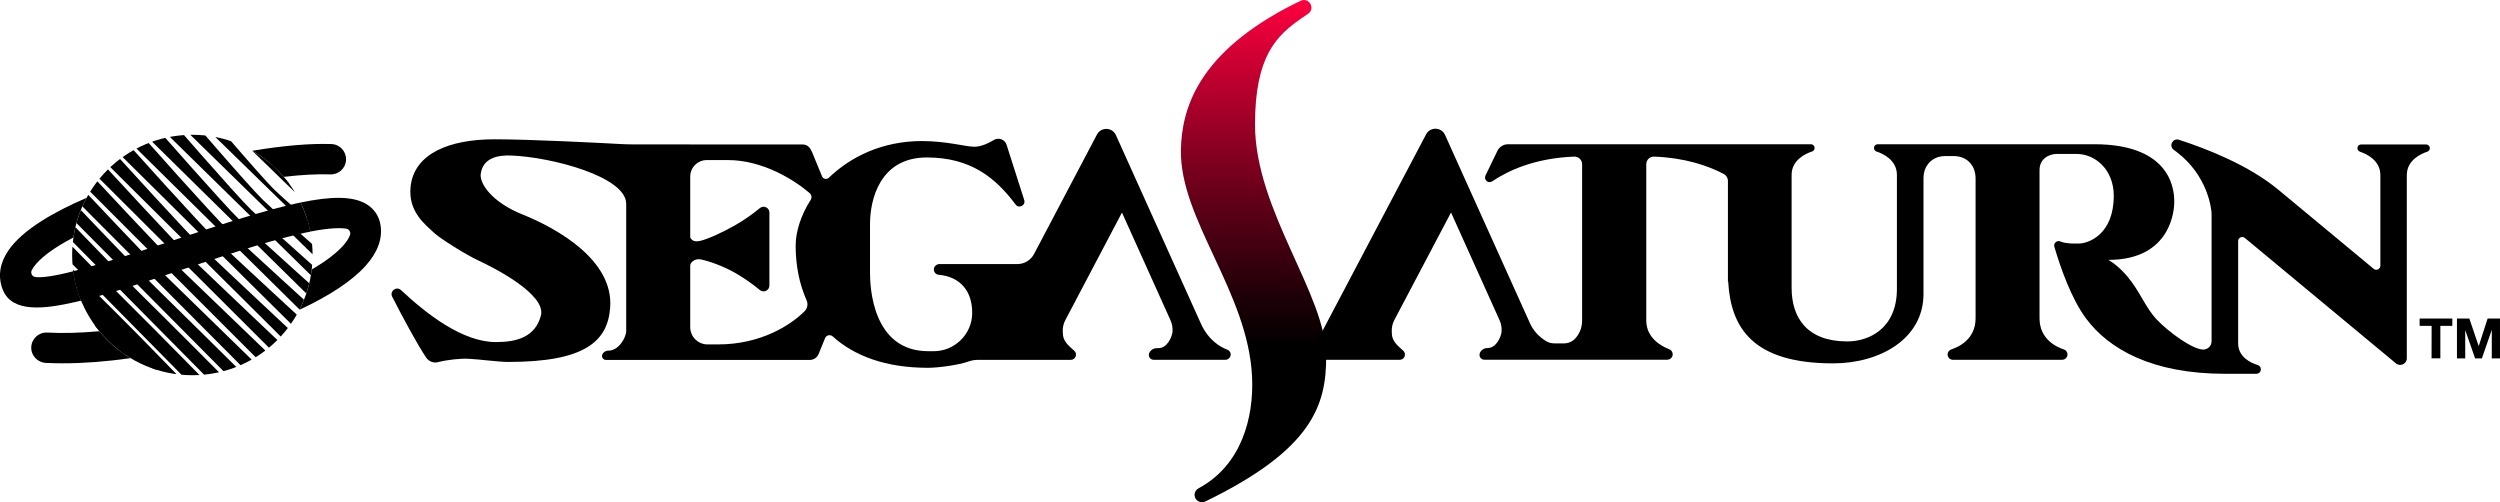 <?xml version="1.0" encoding="utf-8"?>
<!-- Generator: Adobe Illustrator 26.0.3, SVG Export Plug-In . SVG Version: 6.00 Build 0)  -->
<svg version="1.1" id="Layer_1" xmlns="http://www.w3.org/2000/svg" xmlns:xlink="http://www.w3.org/1999/xlink" x="0px" y="0px"
	 viewBox="0 0 3839 771.2" style="enable-background:new 0 0 3839 771.2;" xml:space="preserve">
<style type="text/css">
	.st0{display:none;}
	.st1{display:inline;}
	.st2{fill:url(#SVGID_1_);}
	.st3{fill:url(#SVGID_00000054981690553987287710000012235195919201317250_);}
	.st4{clip-path:url(#SVGID_00000168833673873015063580000010566681052434297274_);}
	.st5{clip-path:url(#SVGID_00000034081286514360992950000017300223864250111885_);fill:none;}
	.st6{fill:none;}
	.st7{fill:url(#SVGID_00000115508887139657479750000007835335877664903073_);}
	.st8{clip-path:url(#SVGID_00000159446088405014323390000015262467560770648449_);}
	.st9{clip-path:url(#SVGID_00000165921094895788104430000014346238430173910443_);}
	.st10{clip-path:url(#SVGID_00000086682397491693795870000013721782042049955249_);}
	.st11{fill:url(#SVGID_00000155865506258229381760000001254394013915655569_);}
	.st12{fill:url(#SVGID_00000113328298230656927840000013901479728560954547_);}
	.st13{clip-path:url(#SVGID_00000016055777964318936140000016680792901207570623_);}
	.st14{clip-path:url(#SVGID_00000035513982421646690980000014551676012743676290_);fill:none;}
	.st15{fill:url(#SVGID_00000157277394840288114520000006172299746466194323_);}
	.st16{clip-path:url(#SVGID_00000023270784348637826280000014429374976367067528_);}
	.st17{clip-path:url(#SVGID_00000143587367466264674170000001202327365030059655_);}
	.st18{clip-path:url(#SVGID_00000138570654225816802920000009189231827070969017_);}
	.st19{fill:#FFFFFF;}
	.st20{fill:url(#SVGID_00000028317951467667910490000010814798378646905730_);}
	.st21{fill:url(#SVGID_00000052814008966996034780000005684342015501538461_);}
	.st22{clip-path:url(#SVGID_00000059291618077854128980000012312877746779365557_);fill:#FFFFFF;}
	.st23{clip-path:url(#SVGID_00000018206437503248745850000005795368315330001818_);fill:none;}
	.st24{fill:url(#SVGID_00000033368917712803511440000016697994100741500047_);}
	.st25{clip-path:url(#SVGID_00000149364464248894949110000002836430388032320135_);fill:#FFFFFF;}
	.st26{clip-path:url(#SVGID_00000143587707536594567360000011612962079974241166_);fill:#FFFFFF;}
	.st27{clip-path:url(#SVGID_00000023984159140318886900000010420521569062396830_);}
	.st28{clip-path:url(#SVGID_00000023984159140318886900000010420521569062396830_);fill:#FFFFFF;}
	.st29{fill:url(#SVGID_00000052082775386745337550000017173291404204480698_);}
	.st30{fill:url(#SVGID_00000178889130068229390920000013700981271208122015_);}
	.st31{clip-path:url(#SVGID_00000071520508280312829430000013087531443846892217_);fill:#FFFFFF;}
	.st32{clip-path:url(#SVGID_00000072975710359913646060000000751208986166118785_);fill:none;}
	.st33{fill:url(#SVGID_00000016055164234462363170000016566754100198261940_);}
	.st34{clip-path:url(#SVGID_00000128449917568456633800000017194412456426621830_);fill:#FFFFFF;}
	.st35{clip-path:url(#SVGID_00000169535160305314836220000002255689085325926310_);fill:#FFFFFF;}
	.st36{clip-path:url(#SVGID_00000139254193049399718340000007774070248792893600_);}
	.st37{clip-path:url(#SVGID_00000139254193049399718340000007774070248792893600_);fill:#FFFFFF;}
	.st38{clip-path:url(#SVGID_00000145046888821365708290000004035084948796580007_);}
	.st39{clip-path:url(#SVGID_00000106857488015399634990000002792112418451513527_);}
	.st40{clip-path:url(#SVGID_00000118371517331642732860000013894057950098572461_);}
	.st41{clip-path:url(#SVGID_00000104670989063746358040000009121467317239555750_);}
	.st42{clip-path:url(#SVGID_00000165924775041789535950000017749619982320230324_);}
	.st43{clip-path:url(#SVGID_00000147194631284110472610000001099617763558482337_);}
	.st44{clip-path:url(#SVGID_00000137094339651198390690000005077808590860516493_);fill:#FFFFFF;}
	.st45{clip-path:url(#SVGID_00000115499712041946074520000008981385463593659782_);fill:#FFFFFF;}
	.st46{clip-path:url(#SVGID_00000052104421022145158440000003395225576669948083_);}
	.st47{clip-path:url(#SVGID_00000052104421022145158440000003395225576669948083_);fill:#FFFFFF;}
	.st48{clip-path:url(#SVGID_00000173878639322725029560000007696764800774994865_);fill:#FFFFFF;}
	.st49{clip-path:url(#SVGID_00000088097952167299826650000011240254153642542527_);fill:#FFFFFF;}
	.st50{clip-path:url(#SVGID_00000152978028793305529690000009090265838545148587_);}
	.st51{clip-path:url(#SVGID_00000152978028793305529690000009090265838545148587_);fill:#FFFFFF;}
	.st52{fill:url(#SVGID_00000066480398390492054710000009173528701931041949_);}
	.st53{fill:url(#SVGID_00000065072512849465038580000004660131647160511132_);}
	.st54{clip-path:url(#SVGID_00000165915691678913172940000007964992773427095707_);}
	.st55{clip-path:url(#SVGID_00000006679363439756352610000010951787475424357287_);fill:none;}
	.st56{fill:url(#SVGID_00000136391606375615068960000001030417452178012345_);}
	.st57{fill:url(#SVGID_00000142137788989500428540000017017930306424484025_);}
	.st58{clip-path:url(#SVGID_00000073721642879751232450000000463580247947474842_);}
	.st59{clip-path:url(#SVGID_00000021109316560032056640000007515753125021538704_);fill:none;}
	.st60{fill:url(#SVGID_00000173154818239663330660000006502936209231670185_);}
	.st61{clip-path:url(#SVGID_00000003105891958818266200000000000834335165014454_);}
	.st62{clip-path:url(#SVGID_00000065768899613752900680000003868061203581780371_);}
	.st63{clip-path:url(#SVGID_00000092419422596228448790000007068797663041120698_);}
	.st64{fill:url(#SVGID_00000087385369165077110710000010746914787858208655_);}
	.st65{clip-path:url(#SVGID_00000096023672542267545620000000785670144116087450_);}
	.st66{clip-path:url(#SVGID_00000081632595004613548020000005056923688436797367_);}
	.st67{clip-path:url(#SVGID_00000130644703229167133380000013131984980930829712_);}
	.st68{clip-path:url(#SVGID_00000126320594173490515570000014530740832046077314_);}
	.st69{clip-path:url(#SVGID_00000170270596895105299080000013712348028143279745_);}
	.st70{clip-path:url(#SVGID_00000023256134350169634960000004823760148987333283_);}
	.st71{fill:url(#SVGID_00000039116221221460767080000016607582886525068430_);}
	.st72{clip-path:url(#SVGID_00000031905298543188752070000011782076236226019982_);}
	.st73{clip-path:url(#SVGID_00000040574490689153109100000015148098803382986128_);}
	.st74{clip-path:url(#SVGID_00000011744243990025408830000005313531645040001971_);}
	.st75{fill:url(#SVGID_00000032649647976790319430000017582090586122457730_);}
	.st76{fill:url(#SVGID_00000037667332654604308300000010742001312682748344_);}
	.st77{clip-path:url(#SVGID_00000000928450150859970500000006791682256628808350_);}
	.st78{clip-path:url(#SVGID_00000124860823229862568240000002143996803380132253_);fill:none;}
	.st79{clip-path:url(#SVGID_00000116934852508095994150000016083544878640916638_);}
	.st80{clip-path:url(#SVGID_00000158017150680184702750000013389935133590831512_);}
	.st81{clip-path:url(#SVGID_00000177467771730971835500000015039141668264915380_);}
	.st82{fill:url(#SVGID_00000137833863536761910100000016478216229718420352_);}
	.st83{clip-path:url(#SVGID_00000113318444134211030320000005546501109529927601_);}
	.st84{clip-path:url(#SVGID_00000165229781832573889030000010092730873986148020_);}
	.st85{clip-path:url(#SVGID_00000028292763794300596900000015284220612493831609_);}
	.st86{clip-path:url(#SVGID_00000087407248125807472020000015106815422304611991_);}
	.st87{clip-path:url(#SVGID_00000143596328602059171960000002814529644500394679_);}
	.st88{clip-path:url(#SVGID_00000125583790444584508330000006696772940395068853_);}
	.st89{clip-path:url(#SVGID_00000149357361059035844820000009822650241116215216_);}
	.st90{clip-path:url(#SVGID_00000000919968395850023770000003485922541169422220_);}
	.st91{clip-path:url(#SVGID_00000160881357460940705460000002711631171167111299_);}
	.st92{fill:url(#SVGID_00000062188158688530970870000004855391757400968584_);}
	.st93{clip-path:url(#SVGID_00000007426086504680196190000009173010944849573550_);}
	.st94{clip-path:url(#SVGID_00000145058711556512198140000013178074659439473039_);}
	.st95{clip-path:url(#SVGID_00000144325179358032567270000014141129856774126230_);}
	.st96{clip-path:url(#SVGID_00000180367854395122875910000015509942776728949407_);}
	.st97{clip-path:url(#SVGID_00000044166880749777218420000000323983838497478060_);fill:#FFFFFF;}
	.st98{clip-path:url(#SVGID_00000154412530092156469760000008250040805071669173_);}
	.st99{clip-path:url(#SVGID_00000057857321499145571810000012975695194979920012_);}
	.st100{clip-path:url(#SVGID_00000160904150293927026990000014378043443827424897_);fill:#FFFFFF;}
	.st101{clip-path:url(#SVGID_00000103967316165870841650000015131460443196864397_);}
	.st102{fill:url(#SVGID_00000183245986609419375830000006231529509073006518_);}
	.st103{fill:url(#SVGID_00000009558678941885221660000005687110397532674217_);}
	.st104{clip-path:url(#SVGID_00000059287530676555580490000005284121438233128600_);}
	.st105{clip-path:url(#SVGID_00000054246368835365427650000012225175952007236484_);fill:none;}
	.st106{clip-path:url(#SVGID_00000178203810389225783870000011709003462588156607_);}
	.st107{clip-path:url(#SVGID_00000132069200434710149580000006560589985352520080_);}
	.st108{clip-path:url(#SVGID_00000168101913809880405410000013776637612284166334_);}
	.st109{fill:url(#SVGID_00000030488021517511624260000002087148982224672129_);}
	.st110{fill:url(#SVGID_00000039104847569890982870000014567503446276137368_);}
	.st111{fill:url(#SVGID_00000130629575905209892120000002172202725924876420_);}
	.st112{clip-path:url(#SVGID_00000012471382791337608210000005297806556379797694_);}
	.st113{clip-path:url(#SVGID_00000057128415295093912030000002751034727533107872_);fill:none;}
	.st114{fill:url(#SVGID_00000033340680369990547780000013790336979528405672_);}
	.st115{fill:url(#SVGID_00000140703390055960601930000015685325732882640256_);}
	.st116{clip-path:url(#SVGID_00000086665745521580249350000006757579440927065996_);}
	.st117{clip-path:url(#SVGID_00000119101927971402835060000006717555915858986903_);fill:none;}
	.st118{clip-path:url(#SVGID_00000124845945145776534190000014641869831678113695_);}
	.st119{clip-path:url(#SVGID_00000116212435812701413510000002168331416930380706_);}
	.st120{clip-path:url(#SVGID_00000093149728542405088160000000610090489372077737_);}
	.st121{fill:url(#SVGID_00000177451137683827264100000010273696770672276375_);}
	.st122{fill:url(#SVGID_00000072255597403387027390000008004355104722448029_);}
	.st123{fill:url(#SVGID_00000152959736243545937960000010401660508498103188_);}
	.st124{clip-path:url(#SVGID_00000162329478394659076150000009042053886430676116_);}
	.st125{clip-path:url(#SVGID_00000134958312093864192520000002687599397694152364_);fill:none;}
	.st126{clip-path:url(#SVGID_00000173859849582209572260000001905710734744182701_);}
	.st127{clip-path:url(#SVGID_00000167397727087830236350000016803445724243284384_);}
	.st128{clip-path:url(#SVGID_00000082350419867952734600000000312728026321970870_);}
	.st129{fill:url(#SVGID_00000044891470901529341080000004002401300855509693_);}
	.st130{fill:url(#SVGID_00000122686057643621157370000000432848455853929110_);}
	.st131{fill:url(#SVGID_00000050660333663167142340000006667008270165539714_);}
	.st132{clip-path:url(#SVGID_00000003806176321975308430000002460595666592672693_);}
	.st133{clip-path:url(#SVGID_00000027562487117284058250000017228517963107300242_);fill:none;}
	.st134{clip-path:url(#SVGID_00000101084776888223023590000008194736500337566905_);}
	.st135{clip-path:url(#SVGID_00000029757801782655461930000007018481040027266953_);}
	.st136{clip-path:url(#SVGID_00000114067616483811383930000009166829371070161070_);}
	.st137{fill:url(#SVGID_00000047780515090335329190000007231553803343573657_);}
	.st138{fill:url(#SVGID_00000052097450921602247580000013448904649421444231_);}
	.st139{fill:url(#SVGID_00000081611257506690823950000002881363141497840562_);}
	.st140{clip-path:url(#SVGID_00000139254708442540227030000016638891827821546686_);}
	.st141{clip-path:url(#SVGID_00000039815127845310108980000010309595722816002707_);fill:none;}
	.st142{clip-path:url(#SVGID_00000007392439771073590910000017186021322448931725_);}
	.st143{clip-path:url(#SVGID_00000147188864178599073230000006203382614158325937_);}
	.st144{clip-path:url(#SVGID_00000168797455246498355730000002319254399600022933_);}
	.st145{fill:url(#SVGID_00000015348360047372100570000008754214365809061552_);}
	.st146{fill:url(#SVGID_00000121983607928660635940000007749841129039839641_);}
	.st147{fill:url(#SVGID_00000013908627554464786950000015487109938260555942_);}
	.st148{clip-path:url(#SVGID_00000042698802398039800490000002809474837654585784_);}
	.st149{clip-path:url(#SVGID_00000014602480563559570890000012442379684117610410_);fill:none;}
	.st150{clip-path:url(#SVGID_00000039814336883543954500000016922380058748282809_);}
	.st151{clip-path:url(#SVGID_00000145021512718459472030000004393164825993269900_);fill:#FFFFFF;}
	.st152{clip-path:url(#SVGID_00000006709556009292988650000013179601109996934299_);}
	.st153{fill:url(#SVGID_00000086689868885192031700000009934292180541787791_);}
	.st154{fill:url(#SVGID_00000171721084226806306130000008213151503014918529_);}
	.st155{fill:url(#SVGID_00000075137916545629344510000017049038658905766546_);}
	.st156{clip-path:url(#SVGID_00000061465512303129819420000009287916137373493141_);fill:#FFFFFF;}
	.st157{clip-path:url(#SVGID_00000106124423618401407240000000943330037264855703_);fill:none;}
	.st158{clip-path:url(#SVGID_00000034809231395624909750000004661368353398779038_);}
	.st159{clip-path:url(#SVGID_00000118382917319527055080000002063994242916041858_);fill:#FFFFFF;}
	.st160{clip-path:url(#SVGID_00000089560580334137347920000001108552458591206322_);}
	.st161{fill:url(#SVGID_00000145035398518851577250000004398777403504259479_);}
	.st162{fill:url(#SVGID_00000160887226039487782520000005204849193667568782_);}
	.st163{fill:url(#SVGID_00000022556259658135320820000006909966572717328559_);}
	.st164{clip-path:url(#SVGID_00000057131482251285462640000011035741615693146551_);fill:#FFFFFF;}
	.st165{clip-path:url(#SVGID_00000182525713743473001690000000818857401227650189_);fill:none;}
</style>
<g class="st0">
	<g class="st1">
		<g>
			<g>
				<path d="M3611.2,500.4h-18.4v-11.3h50.2v11.3h-18.4v49.9h-13.5L3611.2,500.4L3611.2,500.4z"/>
				<path d="M3650.1,489.1h19l14.3,42.1h0.2l13.6-42.1h19v61.3h-12.6V507h-0.2l-15,43.4H3678l-15-43h-0.2v43h-12.7V489.1z"/>
			</g>
			
				<linearGradient id="SVGID_1_" gradientUnits="userSpaceOnUse" x1="6015.389" y1="16901.879" x2="6015.389" y2="17673.123" gradientTransform="matrix(1 0 0 -1 -4213.227 17673.123)">
				<stop  offset="0.308" style="stop-color:#000000"/>
				<stop  offset="0.4" style="stop-color:#1B0007"/>
				<stop  offset="0.598" style="stop-color:#610018"/>
				<stop  offset="0.884" style="stop-color:#CE0033"/>
				<stop  offset="1" style="stop-color:#FD003E"/>
			</linearGradient>
			<path class="st2" d="M1864.4,6.1c2.9-1.5,6.3-3.1,10.2-4.9c12.8-6,23,12,11.3,19.9c-4.1,2.8-7.8,5.3-10.8,7.4
				c-37.7,26.4-70.7,57.5-70.7,162.7c0,132.1,109.3,260.9,109.3,356.6c0,74.3-21,142.4-185.7,222.3c-5.4,2.6-11.9,0.6-14.9-4.6l0,0
				c-3.2-5.5-1.1-12.6,4.5-15.6c65.8-35.2,85.1-108.1,82.3-170.7c-5.8-130.2-111.3-242.2-109.3-349
				C1691.8,166.5,1717.1,80.3,1864.4,6.1z"/>
			<path d="M1761.5,536.8c-9.3-3.5-28.3-13.5-40.2-39.9l-130.5-289.4c-5.5-12.3-22.8-12.8-29.1-0.9L1465.1,390
				c-5,9.5-14.9,15.5-25.6,15.5h-115.9h-3.9c-3.9,0-7.8,3.1-8.4,6.9c-0.8,5,2.8,9.2,7.6,9.6c32.2,2.9,51.5,24.4,51.2,59.1
				c-0.2,32-26.9,58.2-59,58.2h-8.4c-85.8,0-89.5-98.6-89.5-120.1c0-25.1,0-75.4,0-75.4c0-37,14.9-102,87.2-102
				c67.5,0,105.5,31.1,136.4,72.3c5.1,6.8,15.8,1.2,13.2-6.9l-27.1-84.9c-2.6-8.2-12.2-11.8-19.6-7.3
				c-19.9,12.2-31.6,10.2-31.6,10.2c-9.8,0.3-41-8.6-78.9-8.6c-60.5,0-109.3,24-142.8,56.3c-3.3,3.2-8.8,2.1-10.5-2.2l-20.1-48.9
				H937v-0.1h-89.6c-5.7,0-11.3-0.2-17-0.5c-30.7-1.7-138.6-7.3-193.8-7.3c-69.2,0-123.4,21.7-128.9,72.7
				c-4.1,38.4,22.5,58.4,37.8,72.4c8.3,7.6,47.1,32.2,67.1,41.4c20.8,9.6,103.8,51.2,95.2,84.2c-8.6,32.7-36.6,40.7-69,40.7
				c-50.8,0-105.4-42.1-145.8-79.8c-7-6.6-17.9,1.6-13.5,10.2c16.7,32.7,38.1,72.4,52.1,93.4c4,5.9,11.2,8.8,18.2,7
				c15.1-3.8,34.6-5.8,46.5-5.2c15.3,0.7,47.2,4.9,61.2,4.9c116.4,0,152.9-30.6,156.7-83.7c5.2-73-81.9-121.6-135-142.9
				c-47.4-19.1-65.8-47.9-63.8-62.2c3.3-24.8,26.9-29,46.7-28.2c61.2,2.3,176.7,32.2,176.7,74.2c0,0,0,186.7,0,194.9
				c0,10.9-11.9,30.5-26.9,30.5h-0.3c-2.7,0-5.4,1-7.4,2.9c-5.2,5.2-1.6,11.4,3.4,11.4h65l0,0H937h183.8c5.9,0,11.1-3.5,13.4-9
				l10-24.4c1.9-4.7,7.9-6.1,11.7-2.7c32.8,29.6,80.8,48.2,146.4,48.2c15.3,0,47-4.2,61.8-9.6c4.7-1.7,9.7-2.6,14.7-2.6h122.9h19.8
				c7.3,0,10.8-9.1,5.3-14c-2.4-2.1-4.6-4.1-6.1-5.5c-11.7-10.6-11.2-17.8-11.5-23.9c-0.3-6,1-12,3.8-17.4l87.1-165.4l74.4,165.1
				c2.5,5.5,3.7,11.6,3.2,17.6c-0.1,0.8-0.1,1.5-0.2,2c-1.4,7.8-8.4,23.5-21.5,23.5h-2.1c-3.2,0-6.4,1.1-8.8,3.2
				c-7.3,6.5-2.8,14.7,3.6,14.7h110.1c5.1,0,9.1-4.6,8.1-9.8C1766.4,540.1,1764.3,537.8,1761.5,536.8z M1122.1,306.9
				c-15,23.6-23.1,48.6-23.1,70.6c0,29.3,5.4,57.9,16.8,83.6c2.5,5.6,1.4,12.2-2.9,16.6c-21.1,21.4-67.2,51.2-133.1,51.2h-16.1
				c-14.7,0-26.6-11.9-26.6-26.6v-89.7v-4.8c0-5,7.5-11.2,15.9-9.5c12.9,2.5,35.6,10.6,53.7,21.1c12.7,7.4,24.2,15.1,37.4,26
				c5.8,4.8,14.6,0.6,14.6-6.9v-28.2v-55.7v-28.2c0-7.5-8.8-11.7-14.6-6.9c-13.2,10.9-24.7,18.6-37.4,26
				c-18.1,10.4-41.5,21.4-54.3,24.4c-9.9,2.3-13.4-1.6-15.3-5.3v-5.4v-88c0-14,11.4-25.4,25.4-25.4h32.6
				c53.4,0,102.1,30.6,125.5,50.8C1123.5,299.1,1124.2,303.6,1122.1,306.9z"/>
			<path d="M3608.1,225.6c-0.8-2.3-3.1-3.8-5.6-3.8h-25.6h-48.1h-25.6c-2.5,0-4.8,1.5-5.6,3.8c-1.1,3.2,0.7,6.4,3.6,7.4
				c9.2,3,31.3,12.7,31.3,35.9V408c0,5.3-6.2,8.2-10.3,4.8L3376,291.5c-45.6-37.9-110.2-63.1-152.9-76.9c-9.4-3-15.9,9.4-8,15.4
				c1.4,1.1,2.8,2.1,4.3,3.2c48.7,36.6,53.9,89.1,53.9,95.1v186.8v9c0,7-5.7,12.7-12.7,12.7c-16.3,0-52.8-26.5-71.4-46
				c-17.5-18.3-25.9-43.5-45.5-66.6c-15.6-18.3-28.9-25.1-28.9-25.1c98.3,0,101.2-79.7,101.2-88.6c0-13.3,0-89-123-89h-283.9h-48.3
				c-2.5,0-4.8,1.5-5.6,3.8c-1.1,3.2,0.7,6.5,3.6,7.4c9.2,3,31.3,12.7,31.3,35.9v175c0,60.5-42.3,80.7-76.2,80.7
				c-61.8,0-85.5-36.4-85.5-82.2v-26.5l0,0v-147c0-23.2,22.1-32.9,31.3-35.9c2.4-0.8,4-2.9,4-5.4v-0.1c0-3.1-2.5-5.7-5.7-5.7h-110.9
				h-17h-223.4h-113.8c-6.9,0-13.3,4-16.3,10.2l-18.3,37.9c-3.1,6.5,4.3,12.9,10.3,8.9c24.5-16.6,65.7-35.7,126-38
				c6.6-0.2,12.1,5.1,12.1,11.7v240c0,11.4-4.2,20.2-9.9,26.9c-4.4,5.2-11,8.2-17.9,8.2h-14.8c-4.8,0-9.6-1.3-13.7-4
				c-9.4-6.1-18.3-14.7-23.7-26.7l-130.5-289.4c-5.6-12.3-22.8-12.8-29.1-0.9L1931.3,464l-39.2,74.3l2.7,14.2h39.4h7h85.5l0,0
				c7.3,0,10.8-9.1,5.3-14c0,0-0.1,0-0.1-0.1c-2.4-2.1-4.5-4-6-5.4c-11.6-10.4-11.2-17.6-11.5-23.7c-0.3-6.1,1-12.2,3.8-17.6
				l87.2-165.4l74.4,165.1c2.5,5.5,3.7,11.6,3.2,17.6c-0.1,0.8-0.1,1.5-0.2,2c-1.4,7.8-8.4,23.5-21.5,23.5h-0.2
				c-2.6,0-5.2,0.8-7.3,2.4c-8.6,6.6-4,15.5,2.6,15.5h109.7h6.4h86.7h25.6h52.4c4.5,0,8.4-3.4,8.6-7.9c0.2-3.6-2-7-5.3-8.2
				c-11-4.2-35.3-16.7-35.3-44.1v-240c0-6.8,5.5-12,12.3-11.7c46.6,1.8,81.8,13.6,106.6,26.6c4,2.1,6.5,6.2,6.5,10.7v154.6h0.4
				c4,71,37.7,125.6,161.2,125.6c71.6,0,138.7-37.5,138.7-106.6c0-8.5,0-177.2,0-177.2c0-10.5,3.3-17.9,7.5-23
				c6.1-7.5,15.5-11.5,25.2-11.5h14.6c9.7,0,19.1,4,25.2,11.5c4.2,5.2,7.5,12.6,7.5,23V489c0,31.9-25.3,43.9-37.1,47.8
				c-2.8,0.9-5.1,3.2-5.7,6.2c-1,5.2,2.9,9.8,8,9.8h52.8h59.6h55.2c3.4,0,6.6-2,7.8-5.2c1.7-4.6-0.8-9.3-5-10.7
				c-11.6-3.8-37.4-15.8-37.4-47.9V285.4v-24.2c0-18.2,15.6-24.8,26.3-24.8h30.7c28.6,0,57,24.1,57,64.3c0,59-38.4,73.3-54.1,73.3
				c-10.5,0-18.7,0.2-27.4-3c0,0-0.1,0-0.1-0.1c-5.5-2.6-11.4,2.5-9.6,8.3c0.1,0.3,0.1,0.5,0.2,0.5c9.2,31.2,25.8,78.9,48.4,109.3
				c35.1,47.3,101.7,85,213.4,85h48c3,0,5.8-1.8,6.7-4.6c1.3-3.9-0.9-7.8-4.5-8.9c-9.6-2.9-30-11.6-30-33.3v-157
				c0-5.3,6.2-8.2,10.3-4.8l232,192.6c6.7,5.5,16.7,0.8,16.7-7.9V268.9c0-23.2,22.1-32.9,31.3-35.9
				C3607.4,232.1,3609.2,228.9,3608.1,225.6z"/>
		</g>
		<g>
			<g>
				<defs>
					<circle id="SVGID_00000022527636943459035960000001843032518238823340_" cx="172.6" cy="391.6" r="184.6"/>
				</defs>
				<clipPath id="SVGID_00000019644464656734579570000007903555755980458379_">
					<use xlink:href="#SVGID_00000022527636943459035960000001843032518238823340_"  style="overflow:visible;"/>
				</clipPath>
				<polygon style="clip-path:url(#SVGID_00000019644464656734579570000007903555755980458379_);" points="125.9,575.8 -23.1,425.5 
					4.7,483.3 96.1,572.2 				"/>
			</g>
			<g>
				<defs>
					<path id="SVGID_00000163763076912311211400000003139103328889165236_" d="M80.5,466.4c24.6-6,49.2-11.7,73.8-17.5
						c24.7-5.8,48.9-13.2,72.9-21.4c23.7-8.1,47.1-17.2,70.9-24.8c19.7-6.3,39.8-12.1,58.8-20.4c-1.6-32.7-11.7-63.1-28.2-89.1
						c-21.2,6.1-42.8,11.3-64.2,16.8c-24.5,6.4-48.9,13.2-73.3,20c-24.2,6.7-48.5,13.4-72.7,20.2c-24,6.8-47.9,13.8-71.4,22.1
						c-11.8,4.1-23.5,8-35.5,11.7c-5.8,1.8-11.7,3.6-17.4,5.7c-2.1,0.7-4.2,1.4-6.3,2.1c0,34,9.2,65.8,25.3,93.2
						C35.5,477.9,57.9,471.9,80.5,466.4z"/>
				</defs>
				<clipPath id="SVGID_00000032606871903444120630000003604599636677541296_">
					<use xlink:href="#SVGID_00000163763076912311211400000003139103328889165236_"  style="overflow:visible;"/>
				</clipPath>
				<path style="clip-path:url(#SVGID_00000032606871903444120630000003604599636677541296_);" d="M-26.1,558
					c-8.9,0-17.6-0.2-26.1-0.6c-12.8-0.6-23-11.3-22.5-24.2c0.5-13,11.5-23.1,24.5-22.4c72.8,3.7,171.4-10.7,263.8-38.4
					c90.3-27.2,161.5-62.7,190.5-95.1c3.4-3.8,8.4-10,10.6-16.3c1.5-4.3-1.2-8.9-5.7-9.7c-9.7-1.6-31.4-1.8-78.1,9.4
					C281.3,372.5,219.6,393,160,412.9c-61.8,20.6-120.1,40-166.8,50.8c-46.9,10.8-96.8,17.1-111.4-18.2c-5.8-13.9-8.9-35.9,8.9-61.6
					c38.5-55.3,156.4-97.2,223.2-117.2c100.2-30.2,207.1-48,272.2-45.5c12.9,0.5,22.9,11.3,22.4,24.2s-11.3,22.9-24.2,22.4
					c-60.4-2.3-161.3,14.7-257.2,43.4C26.3,341.4-49.7,379.4-71.2,410.3c-1.1,1.6-2,3.1-2.7,4.5c-2,3.8-0.4,10.1,6.4,10.7
					c10.2,0.9,29.6-1.5,64.9-11c42.4-11.3,93.5-27.9,147.7-46c154.8-51.6,251.9-81,294.7-55.1c12,7.2,19.5,18.3,21.7,32.1
					c3.4,20.9-4.3,42-22.9,62.7c-35,39.1-112.2,78.7-211.8,108.6C138.9,543.4,48.4,558-26.1,558z"/>
			</g>
			<g>
				<path d="M312.9,271.6c27.1-3.2,51.5-4.5,71.5-3.8c12.9,0.5,23.7-9.5,24.2-22.4c0.5-12.9-9.5-23.7-22.4-24.2
					c-32.2-1.2-74.8,2.5-121.6,10.3C282.9,242,299.2,255.6,312.9,271.6z"/>
				<path d="M-67.5,425.5c-6.8-0.6-8.4-6.9-6.4-10.7c0.7-1.4,1.6-2.9,2.7-4.5c9.9-14.2,31.2-29.9,61.2-45.6
					c3.2-21.8,10.2-42.3,20.2-60.9c-49.5,21.3-97.5,48.5-119.5,80.1c-17.8,25.7-14.7,47.7-8.9,61.6c14.6,35.3,64.5,29,111.4,18.2
					c2.8-0.7,5.7-1.3,8.6-2c-5.8-14.2-10-29.4-12.1-45.1C-40.8,424.4-58.1,426.4-67.5,425.5z"/>
				<path d="M461.6,345.5c-2.2-13.8-9.7-24.9-21.7-32.1c-20.8-12.6-54.4-12.1-101.1-2.4c6.8,14,11.9,29,15,44.6
					c31.3-6.1,47.4-5.7,55.3-4.4c4.5,0.8,7.2,5.4,5.7,9.7c-2.2,6.3-7.2,12.5-10.6,16.3c-10.7,12-27.2,24.4-48.2,36.6
					c-2.6,22.1-9.2,42.9-18.9,61.9c45.8-21.3,81-44.5,101.6-67.5C457.3,387.5,465,366.4,461.6,345.5z"/>
				<path d="M29.8,508.6c-28.7,2.6-55.8,3.4-80,2.1c-13-0.7-24,9.4-24.5,22.4c-0.5,12.9,9.7,23.6,22.5,24.2
					c8.5,0.4,17.2,0.6,26.1,0.6c32.1,0,67.2-2.7,103.8-7.9C59.4,539.1,43.2,525,29.8,508.6z"/>
				<path class="st6" d="M264.5,231.5c-27.1-15.6-58.5-24.5-91.9-24.5c-70.2,0-131.2,39.2-162.4,96.8
					c37.1-15.9,75.1-28.5,103.7-37.1C164.5,251.5,216.8,239.4,264.5,231.5z"/>
				<path class="st6" d="M-10.1,364.8c-1.3,8.8-1.9,17.8-1.9,26.9c0,8.5,0.6,16.8,1.7,24.9c2.5-0.6,5.1-1.3,7.7-2
					c42.4-11.3,93.5-27.9,147.7-46c79.7-26.6,144.1-47.2,193.6-57.5c-6.9-14.3-15.7-27.5-25.9-39.4c-55.1,6.4-121.5,20.4-185.8,39.6
					C72.6,327.6,25.3,346.2-10.1,364.8z"/>
				<path class="st6" d="M77.7,550c27.7,16.7,60.2,26.2,94.9,26.2c71.7,0,133.8-40.9,164.4-100.5c-32,14.9-69.2,28.8-110.2,41.1
					C176.8,531.9,126,543.2,77.7,550z"/>
				<path class="st6" d="M355.9,413.8c0.9-7.3,1.3-14.7,1.3-22.2c0-12.3-1.2-24.3-3.5-36c-6.8,1.3-14.4,3-22.8,5
					C281.3,372.5,219.6,393,160,412.9c-58.1,19.4-113.1,37.7-158.3,48.8c7,17.1,16.5,32.9,28,46.9c57.7-5.2,122.2-17.8,183.9-36.3
					C270.6,455.2,320,434.7,355.9,413.8z"/>
			</g>
			<g>
				<defs>
					<circle id="SVGID_00000030467142809523498270000011201841356293443224_" cx="172.6" cy="391.6" r="184.6"/>
				</defs>
				<clipPath id="SVGID_00000169555357147465513990000003162200986698319767_">
					<use xlink:href="#SVGID_00000030467142809523498270000011201841356293443224_"  style="overflow:visible;"/>
				</clipPath>
				<g style="clip-path:url(#SVGID_00000169555357147465513990000003162200986698319767_);">
					<g>
						<path d="M192.7,133c0,0,101.1,121.2,125,144.3c23,22.3,166,143.8,166,143.8l-4.2,19.3l-311-302.2"/>
						<path d="M173.2,148c0,0,102.3,121.1,126.2,144.2c23,22.3,164.6,144.3,164.6,144.3l-5,18.8L149.7,153.7"/>
						<path d="M153.7,163c0,0,103.6,121,127.5,144.2c23,22.3,163.2,144.7,163.2,144.7l-5.7,18.3l-307.9-301"/>
						<path d="M134.2,178.1c0,0,104.8,121,128.7,144.1c23,22.3,161.8,145.1,161.8,145.1l-6.5,17.8L111.9,184.6"/>
						<path d="M114.7,193.1c0,0,106,120.9,129.9,144c23,22.3,160.5,145.6,160.5,145.6l-7.3,17.4L93,200.1"/>
						<path d="M95.2,208.1c0,0,107.2,120.8,131.1,143.9c23,22.3,159.1,146,159.1,146l-8.1,16.9L74.1,215.6"/>
						<path d="M75.7,223.1c0,0,108.4,120.7,132.3,143.8c23,22.3,157.7,146.4,157.7,146.4l-8.8,16.4L55.2,231"/>
						<path d="M56.2,238.2c0,0,109.6,120.6,133.6,143.7c23,22.3,156.3,146.9,156.3,146.9l-9.6,15.9L36.3,246.5"/>
						<path d="M36.7,253.2c0,0,110.9,120.5,134.8,143.6c23,22.3,154.9,147.3,154.9,147.3L316,559.5L17.4,261.9"/>
						<path d="M17.2,268.2c0,0,112.1,120.4,136,143.5c23,22.3,153.5,147.7,153.5,147.7l-11.1,14.9l-297-297.1"/>
						<path d="M-2.3,283.2c0,0,113.3,120.4,137.2,143.5C157.9,449,287,574.9,287,574.9L275,589.3L-20.4,292.8"/>
						<path d="M-21.9,298.3c0,0,114.5,120.3,138.4,143.4c23,22.3,150.7,148.6,150.7,148.6l-12.7,14L-39.3,308.3"/>
						<path d="M-41.4,313.3c0,0,115.7,120.2,139.6,143.3c23,22.3,149.3,149.1,149.3,149.1l-13.5,13.5L-58.2,323.7"/>
						<path d="M-60.9,328.3c0,0,117,120.1,140.9,143.2C103,493.8,227.9,621,227.9,621l-14.2,13L-77.1,339.2"/>
						<path d="M-80.4,343.3c0,0,118.2,120,142.1,143.1c23,22.3,146.5,149.9,146.5,149.9l-15,12.5L-96,354.6"/>
					</g>
				</g>
				
					<rect x="38.7" y="489.5" transform="matrix(0.748 -0.663 0.663 0.748 -333.78 161.502)" style="clip-path:url(#SVGID_00000169555357147465513990000003162200986698319767_);" width="14.5" height="62.1"/>
				
					<rect x="303.6" y="241.7" transform="matrix(0.707 -0.707 0.707 0.707 -95.172 296.435)" style="clip-path:url(#SVGID_00000169555357147465513990000003162200986698319767_);" width="13.2" height="42.7"/>
			</g>
		</g>
	</g>
</g>
<g>
	<g>
		<g>
			<defs>
				<circle id="SVGID_00000183966303338868330270000015620385218758181540_" cx="295.4" cy="391.6" r="184.6"/>
			</defs>
			<clipPath id="SVGID_00000142170147606389653240000003190372958766908828_">
				<use xlink:href="#SVGID_00000183966303338868330270000015620385218758181540_"  style="overflow:visible;"/>
			</clipPath>
			<g style="clip-path:url(#SVGID_00000142170147606389653240000003190372958766908828_);">
				<polygon points="248.7,575.8 99.7,425.5 127.5,483.3 218.9,572.2 				"/>
			</g>
		</g>
		<g>
			<defs>
				<path id="SVGID_00000163032187480672618850000015152035038839362193_" d="M206,461.7c24.8-5.6,49.6-11,74.2-17.4
					c24.8-6.5,49-14.4,73.1-23.2c23.9-8.8,47.7-18.1,71.3-27.6c11.2-4.5,22.5-8.6,33.9-12.5c6.9-2.4,13.8-4.9,20.6-7.7
					c-2.8-28.6-12.2-55.2-26.5-78.5c-21.2,7.6-43.2,12.9-64.8,19.2c-24.1,7.1-48.1,14.3-72,22.2c-23.9,7.9-47.6,16.1-71.6,23.6
					c-24.2,7.5-48.5,14.7-72.6,22.6c-20.1,6.6-40.1,14.2-60.6,19.4c1.5,27.4,9,53.3,21.1,76.2C157.2,474.5,181.4,467.2,206,461.7z"
					/>
			</defs>
			<clipPath id="SVGID_00000080886133052083710480000018323756981983238831_">
				<use xlink:href="#SVGID_00000163032187480672618850000015152035038839362193_"  style="overflow:visible;"/>
			</clipPath>
			<path style="clip-path:url(#SVGID_00000080886133052083710480000018323756981983238831_);" d="M96.7,558
				c-8.9,0-17.6-0.2-26.1-0.6c-12.8-0.6-23-11.3-22.5-24.2c0.5-13,11.5-23.1,24.5-22.4c72.8,3.7,171.4-10.7,263.8-38.4
				c90.3-27.2,161.5-62.7,190.5-95.1c3.4-3.8,8.4-10,10.6-16.3c1.5-4.3-1.2-8.9-5.7-9.7c-9.7-1.6-31.4-1.8-78.1,9.4
				c-49.6,11.9-111.3,32.4-170.9,52.3c-61.8,20.6-120.1,40-166.8,50.8C69,474.5,19.1,480.8,4.5,445.5c-5.8-13.9-8.9-35.9,8.9-61.6
				c38.5-55.3,156.4-97.2,223.2-117.2c100.2-30.2,207.1-48,272.2-45.5c12.9,0.5,22.9,11.3,22.4,24.2c-0.5,12.9-11.3,22.9-24.2,22.4
				c-60.4-2.3-161.3,14.7-257.2,43.4c-100.8,30.2-176.8,68.2-198.3,99.1c-1.1,1.6-2,3.1-2.7,4.5c-2,3.8-0.4,10.1,6.4,10.7
				c10.2,0.9,29.6-1.5,64.9-11c42.4-11.3,93.5-27.9,147.7-46c154.8-51.6,251.9-81,294.7-55.1c12,7.2,19.5,18.3,21.7,32.1
				c3.4,20.9-4.3,42-22.9,62.7c-35,39.1-112.2,78.7-211.8,108.6C261.7,543.4,171.2,558,96.7,558z"/>
		</g>
		<g>
			<g>
				<path d="M435.7,271.6c27.1-3.2,51.5-4.5,71.5-3.8c12.9,0.5,23.7-9.5,24.2-22.4c0.5-12.9-9.5-23.7-22.4-24.2
					c-32.2-1.2-74.8,2.5-121.6,10.3C405.6,242,422,255.6,435.7,271.6z"/>
			</g>
			<g>
				<path d="M55.2,425.5c-6.8-0.6-8.4-6.9-6.4-10.7c0.7-1.4,1.6-2.9,2.7-4.5c9.9-14.2,31.2-29.9,61.2-45.6
					c3.2-21.8,10.2-42.3,20.2-60.9c-49.5,21.3-97.5,48.5-119.5,80.1c-17.8,25.7-14.7,47.7-8.9,61.6c14.6,35.3,64.5,29,111.4,18.2
					c2.8-0.7,5.7-1.3,8.6-2c-5.8-14.2-10-29.4-12.1-45.1C82,424.4,64.7,426.4,55.2,425.5z"/>
			</g>
			<g>
				<path d="M584.3,345.5c-2.2-13.8-9.7-24.9-21.7-32.1c-20.8-12.6-54.4-12.1-101.1-2.4c6.8,14,11.9,29,15,44.6
					c31.3-6.1,47.4-5.7,55.3-4.4c4.5,0.8,7.2,5.4,5.7,9.7c-2.2,6.3-7.2,12.5-10.6,16.3c-10.7,12-27.2,24.4-48.2,36.6
					c-2.6,22.1-9.2,42.9-18.9,61.9c45.8-21.3,81-44.5,101.6-67.5C580,387.5,587.7,366.4,584.3,345.5z"/>
			</g>
			<g>
				<path d="M152.5,508.6c-28.7,2.6-55.8,3.4-80,2.1c-13-0.7-24,9.4-24.5,22.4c-0.5,12.9,9.7,23.6,22.5,24.2
					c8.5,0.4,17.2,0.6,26.1,0.6c32.1,0,67.2-2.7,103.8-7.9C182.2,539.1,166,525,152.5,508.6z"/>
			</g>
			<g>
				<path class="st6" d="M387.3,231.5c-27.1-15.6-58.5-24.5-91.9-24.5c-70.2,0-131.2,39.2-162.4,96.8
					c37.1-15.9,75.1-28.5,103.7-37.1C287.3,251.5,339.5,239.4,387.3,231.5z"/>
			</g>
			<g>
				<path class="st6" d="M112.7,364.8c-1.3,8.8-1.9,17.8-1.9,26.9c0,8.5,0.6,16.8,1.7,24.9c2.5-0.6,5.1-1.3,7.7-2
					c42.4-11.3,93.5-27.9,147.7-46C347.6,342,412,321.3,461.5,311c-6.9-14.3-15.7-27.5-25.9-39.4c-55.1,6.4-121.5,20.4-185.8,39.6
					C195.3,327.6,148,346.2,112.7,364.8z"/>
			</g>
			<g>
				<path class="st6" d="M200.5,550c27.7,16.7,60.2,26.2,94.9,26.2c71.7,0,133.8-40.9,164.4-100.5c-32,14.9-69.2,28.8-110.2,41.1
					C299.6,531.9,248.7,543.2,200.5,550z"/>
			</g>
			<g>
				<path class="st6" d="M478.7,413.8c0.9-7.3,1.3-14.7,1.3-22.2c0-12.3-1.2-24.3-3.5-36c-6.8,1.3-14.4,3-22.8,5
					c-49.6,11.9-111.3,32.4-170.9,52.3c-58.1,19.4-113.1,37.7-158.3,48.8c7,17.1,16.5,32.9,28,46.9c57.7-5.2,122.2-17.8,183.9-36.3
					C393.4,455.2,442.7,434.7,478.7,413.8z"/>
			</g>
		</g>
		<g>
			<defs>
				<circle id="SVGID_00000114034696111641475940000005588795999645428643_" cx="295.4" cy="391.6" r="184.6"/>
			</defs>
			<clipPath id="SVGID_00000117668941295921951950000006705065849006426757_">
				<use xlink:href="#SVGID_00000114034696111641475940000005588795999645428643_"  style="overflow:visible;"/>
			</clipPath>
			<g style="clip-path:url(#SVGID_00000117668941295921951950000006705065849006426757_);">
				<g>
					<path d="M315.5,133c0,0,101.1,121.2,125,144.3c23,22.3,166,143.8,166,143.8l-4.2,19.3l-311-302.2"/>
					<path d="M296,148c0,0,102.3,121.1,126.2,144.2c23,22.3,164.6,144.3,164.6,144.3l-5,18.8L272.5,153.7"/>
					<path d="M276.5,163c0,0,103.6,121,127.5,144.2c23,22.3,163.2,144.7,163.2,144.7l-5.7,18.3l-307.9-301"/>
					<path d="M257,178.1c0,0,104.8,121,128.7,144.1c23,22.3,161.8,145.1,161.8,145.1l-6.5,17.8L234.7,184.6"/>
					<path d="M237.5,193.1c0,0,106,120.9,129.9,144c23,22.3,160.5,145.6,160.5,145.6l-7.3,17.4L215.8,200.1"/>
					<path d="M218,208.1c0,0,107.2,120.8,131.1,143.9c23,22.3,159.1,146,159.1,146l-8.1,16.9L196.9,215.6"/>
					<path d="M198.4,223.1c0,0,108.4,120.7,132.3,143.8c23,22.3,157.7,146.4,157.7,146.4l-8.8,16.4L178,231"/>
					<path d="M178.9,238.2c0,0,109.6,120.6,133.6,143.7c23,22.3,156.3,146.9,156.3,146.9l-9.6,15.9L159.1,246.5"/>
					<path d="M159.4,253.2c0,0,110.9,120.5,134.8,143.6c23,22.3,154.9,147.3,154.9,147.3l-10.4,15.4L140.2,261.9"/>
					<path d="M139.9,268.2c0,0,112.1,120.4,136,143.5c23,22.3,153.5,147.7,153.5,147.7l-11.1,14.9l-297-297.1"/>
					<path d="M120.4,283.2c0,0,113.3,120.4,137.2,143.5c23,22.3,152.1,148.2,152.1,148.2l-11.9,14.4L102.4,292.8"/>
					<path d="M100.9,298.3c0,0,114.5,120.3,138.4,143.4c23,22.3,150.7,148.6,150.7,148.6l-12.7,14L83.4,308.3"/>
					<path d="M81.4,313.3c0,0,115.7,120.2,139.6,143.3c23,22.3,149.3,149.1,149.3,149.1l-13.5,13.5L64.5,323.7"/>
					<path d="M61.9,328.3c0,0,117,120.1,140.9,143.2c23,22.3,147.9,149.5,147.9,149.5l-14.2,13L45.6,339.2"/>
					<path d="M42.4,343.3c0,0,118.2,120,142.1,143.1c23,22.3,146.5,149.9,146.5,149.9l-15,12.5L26.7,354.6"/>
				</g>
			</g>
			<g style="clip-path:url(#SVGID_00000117668941295921951950000006705065849006426757_);">
				<rect x="161.4" y="489.5" transform="matrix(0.748 -0.663 0.663 0.748 -302.874 242.945)" width="14.5" height="62.1"/>
			</g>
			<g style="clip-path:url(#SVGID_00000117668941295921951950000006705065849006426757_);">
				<rect x="426.4" y="241.7" transform="matrix(0.707 -0.707 0.707 0.707 -59.217 383.239)" width="13.2" height="42.7"/>
			</g>
		</g>
	</g>
	<g>
		<g>
			<g>
				<g>
					<path d="M3734,500.4h-18.4v-11.3h50.2v11.3h-18.4v49.9h-13.5L3734,500.4L3734,500.4z"/>
					<path d="M3772.9,489.1h19l14.3,42.1h0.2l13.6-42.1h19v61.3h-12.6V507h-0.2l-15,43.4h-10.4l-15-43h-0.2v43h-12.7V489.1z"/>
				</g>
				
					<linearGradient id="SVGID_00000112601381394641387090000018081520622275181960_" gradientUnits="userSpaceOnUse" x1="1924.921" y1="771.244" x2="1924.921" y2="2.273737e-13">
					<stop  offset="0.308" style="stop-color:#000000"/>
					<stop  offset="0.4" style="stop-color:#1B0007"/>
					<stop  offset="0.598" style="stop-color:#610018"/>
					<stop  offset="0.884" style="stop-color:#CE0033"/>
					<stop  offset="1" style="stop-color:#FD003E"/>
				</linearGradient>
				<path style="fill:url(#SVGID_00000112601381394641387090000018081520622275181960_);" d="M1987.2,6.1c2.9-1.5,6.3-3.1,10.2-4.9
					c12.8-6,23,12,11.3,19.9c-4.1,2.8-7.8,5.3-10.8,7.4c-37.7,26.4-70.7,57.5-70.7,162.7c0,132.1,109.3,260.9,109.3,356.6
					c0,74.3-21,142.4-185.7,222.3c-5.4,2.6-11.9,0.6-14.9-4.6l0,0c-3.2-5.5-1.1-12.6,4.5-15.6c65.8-35.2,85.1-108.1,82.3-170.7
					c-5.8-130.2-111.3-242.2-109.3-349C1814.6,166.5,1839.9,80.3,1987.2,6.1z"/>
				<path d="M1884.3,536.8c-9.3-3.5-28.3-13.5-40.2-39.9l-130.5-289.4c-5.5-12.3-22.8-12.8-29.1-0.9L1587.9,390
					c-5,9.5-14.9,15.5-25.6,15.5h-115.9h-3.9c-3.9,0-7.8,3.1-8.4,6.9c-0.8,5,2.8,9.2,7.6,9.6c32.2,2.9,51.5,24.4,51.2,59.1
					c-0.2,32-26.9,58.2-59,58.2h-8.4c-85.8,0-89.5-98.6-89.5-120.1c0-25.1,0-75.4,0-75.4c0-37,14.9-102,87.2-102
					c67.5,0,105.5,31.1,136.4,72.3c5.1,6.8,15.8,1.2,13.2-6.9l-27.1-84.9c-2.6-8.2-12.2-11.8-19.6-7.3
					c-19.9,12.2-31.6,10.2-31.6,10.2c-9.8,0.3-41-8.6-78.9-8.6c-60.5,0-109.3,24-142.8,56.3c-3.3,3.2-8.8,2.1-10.5-2.2l-15-36.4
					c-3.1-7.5-7.1-12.5-15.3-12.5h-172.2v-0.1h-89.6c-5.7,0-11.3-0.2-17-0.5c-30.7-1.7-138.6-7.3-193.8-7.3
					c-69.2,0-123.4,21.7-128.9,72.7C626.4,325,653,345,668.3,359c8.3,7.6,47.1,32.2,67.1,41.4c20.8,9.6,103.8,51.2,95.2,84.2
					c-8.6,32.7-36.6,40.7-69,40.7c-50.8,0-105.4-42.1-145.8-79.8c-7-6.6-17.9,1.6-13.5,10.2c16.7,32.7,38.1,72.4,52.1,93.4
					c4,5.9,11.2,8.8,18.2,7c15.1-3.8,34.6-5.8,46.5-5.2c15.3,0.7,47.2,4.9,61.2,4.9c116.4,0,152.9-30.6,156.7-83.7
					c5.2-73-81.9-121.6-135-142.9c-47.4-19.1-65.8-47.9-63.8-62.2c3.3-24.8,26.9-29,46.7-28.2c61.2,2.3,176.7,32.2,176.7,74.2
					c0,0,0,186.7,0,194.9c0,10.9-11.9,30.5-26.9,30.5h-0.3c-2.7,0-5.4,1-7.4,2.9c-5.2,5.2-1.6,11.4,3.4,11.4h65l0,0h64.4h183.8
					c5.9,0,11.1-3.5,13.4-9l10-24.4c1.9-4.7,7.9-6.1,11.7-2.7c32.8,29.6,80.8,48.2,146.4,48.2c15.3,0,47-4.2,61.8-9.6
					c4.7-1.7,9.7-2.6,14.7-2.6h122.9h19.8c7.3,0,10.8-9.1,5.3-14c-2.4-2.1-4.6-4.1-6.1-5.5c-11.7-10.6-11.2-17.8-11.5-23.9
					c-0.3-6,1-12,3.8-17.4l87.1-165.4l74.4,165.1c2.5,5.5,3.7,11.6,3.2,17.6c-0.1,0.8-0.1,1.5-0.2,2c-1.4,7.8-8.4,23.5-21.5,23.5
					h-2.1c-3.2,0-6.4,1.1-8.8,3.2c-7.3,6.5-2.8,14.7,3.6,14.7h110.1c5.1,0,9.1-4.6,8.1-9.8C1889.2,540.1,1887.1,537.8,1884.3,536.8z
					 M1244.9,306.9c-15,23.6-23.1,48.6-23.1,70.6c0,29.3,5.4,57.9,16.8,83.6c2.5,5.6,1.4,12.2-2.9,16.6
					c-21.1,21.4-67.2,51.2-133.1,51.2h-16.1c-14.7,0-26.6-11.9-26.6-26.6v-89.7v-4.8c0-5,7.5-11.2,15.9-9.5
					c12.9,2.5,35.6,10.6,53.7,21.1c12.7,7.4,24.2,15.1,37.4,26c5.8,4.8,14.6,0.6,14.6-6.9v-28.2v-55.7v-28.2
					c0-7.5-8.8-11.7-14.6-6.9c-13.2,10.9-24.7,18.6-37.4,26c-18.1,10.4-41.5,21.4-54.3,24.4c-9.9,2.3-13.4-1.6-15.3-5.3v-5.4v-88
					c0-14,11.4-25.4,25.4-25.4h32.6c53.4,0,102.1,30.6,125.5,50.8C1246.3,299.1,1247,303.6,1244.9,306.9z"/>
				<path d="M3730.9,225.6c-0.8-2.3-3.1-3.8-5.6-3.8h-25.6h-48.1H3626c-2.5,0-4.8,1.5-5.6,3.8c-1.1,3.2,0.7,6.4,3.6,7.4
					c9.2,3,31.3,12.7,31.3,35.9V408c0,5.3-6.2,8.2-10.3,4.8l-146.2-121.3c-45.6-37.9-110.2-63.1-152.9-76.9c-9.4-3-15.9,9.4-8,15.4
					c1.4,1.1,2.8,2.1,4.3,3.2c48.7,36.6,53.9,89.1,53.9,95.1v186.8v9c0,7-5.7,12.7-12.7,12.7c-16.3,0-52.8-26.5-71.4-46
					c-17.5-18.3-25.9-43.5-45.5-66.6c-15.6-18.3-28.9-25.1-28.9-25.1c98.3,0,101.2-79.7,101.2-88.6c0-13.3,0-89-123-89h-283.9h-48.3
					c-2.5,0-4.8,1.5-5.6,3.8c-1.1,3.2,0.7,6.5,3.6,7.4c9.2,3,31.3,12.7,31.3,35.9v175c0,60.5-42.3,80.7-76.2,80.7
					c-61.8,0-85.5-36.4-85.5-82.2v-26.5l0,0v-147c0-23.2,22.1-32.9,31.3-35.9c2.4-0.8,4-2.9,4-5.4v-0.1c0-3.1-2.5-5.7-5.7-5.7
					h-110.9h-17h-223.4h-113.8c-6.9,0-13.3,4-16.3,10.2l-18.3,37.9c-3.1,6.5,4.3,12.9,10.3,8.9c24.5-16.6,65.7-35.7,126-38
					c6.6-0.2,12.1,5.1,12.1,11.7v240c0,11.4-4.2,20.2-9.9,26.9c-4.4,5.2-11,8.2-17.9,8.2h-14.8c-4.8,0-9.6-1.3-13.7-4
					c-9.4-6.1-18.3-14.7-23.7-26.7L2219,207.2c-5.6-12.3-22.8-12.8-29.1-0.9L2054.1,464l-39.2,74.3l2.7,14.2h39.4h7h85.5l0,0
					c7.3,0,10.8-9.1,5.3-14c0,0-0.1,0-0.1-0.1c-2.4-2.1-4.5-4-6-5.4c-11.6-10.4-11.2-17.6-11.5-23.7c-0.3-6.1,1-12.2,3.8-17.6
					l87.2-165.4l74.4,165.1c2.5,5.5,3.7,11.6,3.2,17.6c-0.1,0.8-0.1,1.5-0.2,2c-1.4,7.8-8.4,23.5-21.5,23.5h-0.2
					c-2.6,0-5.2,0.8-7.3,2.4c-8.6,6.6-4,15.5,2.6,15.5h109.7h6.4h86.7h25.6h52.4c4.5,0,8.4-3.4,8.6-7.9c0.2-3.6-2-7-5.3-8.2
					c-11-4.2-35.3-16.7-35.3-44.1v-240c0-6.8,5.5-12,12.3-11.7c46.6,1.8,81.8,13.6,106.6,26.6c4,2.1,6.5,6.2,6.5,10.7v154.6h0.4
					c4,71,37.7,125.6,161.2,125.6c71.6,0,138.7-37.5,138.7-106.6c0-8.5,0-177.2,0-177.2c0-10.5,3.3-17.9,7.5-23
					c6.1-7.5,15.5-11.5,25.2-11.5h14.6c9.7,0,19.1,4,25.2,11.5c4.2,5.2,7.5,12.6,7.5,23v214.5c0,31.9-25.3,43.9-37.1,47.8
					c-2.8,0.9-5.1,3.2-5.7,6.2c-1,5.2,2.9,9.8,8,9.8h52.8h59.6h55.2c3.4,0,6.6-2,7.8-5.2c1.7-4.6-0.8-9.3-5-10.7
					c-11.6-3.8-37.4-15.8-37.4-47.9V285.4v-24.2c0-18.2,15.6-24.8,26.3-24.8h30.7c28.6,0,57,24.1,57,64.3c0,59-38.4,73.3-54.1,73.3
					c-10.5,0-18.7,0.2-27.4-3c0,0-0.1,0-0.1-0.1c-5.5-2.6-11.4,2.5-9.6,8.3c0.1,0.3,0.1,0.5,0.2,0.5c9.2,31.2,25.8,78.9,48.4,109.3
					c35.1,47.3,101.7,85,213.4,85h48c3,0,5.8-1.8,6.7-4.6c1.3-3.9-0.9-7.8-4.5-8.9c-9.6-2.9-30-11.6-30-33.3v-157
					c0-5.3,6.2-8.2,10.3-4.8l232,192.6c6.7,5.5,16.7,0.8,16.7-7.9V268.9c0-23.2,22.1-32.9,31.3-35.9
					C3730.2,232.1,3732,228.9,3730.9,225.6z"/>
			</g>
		</g>
	</g>
</g>
</svg>
